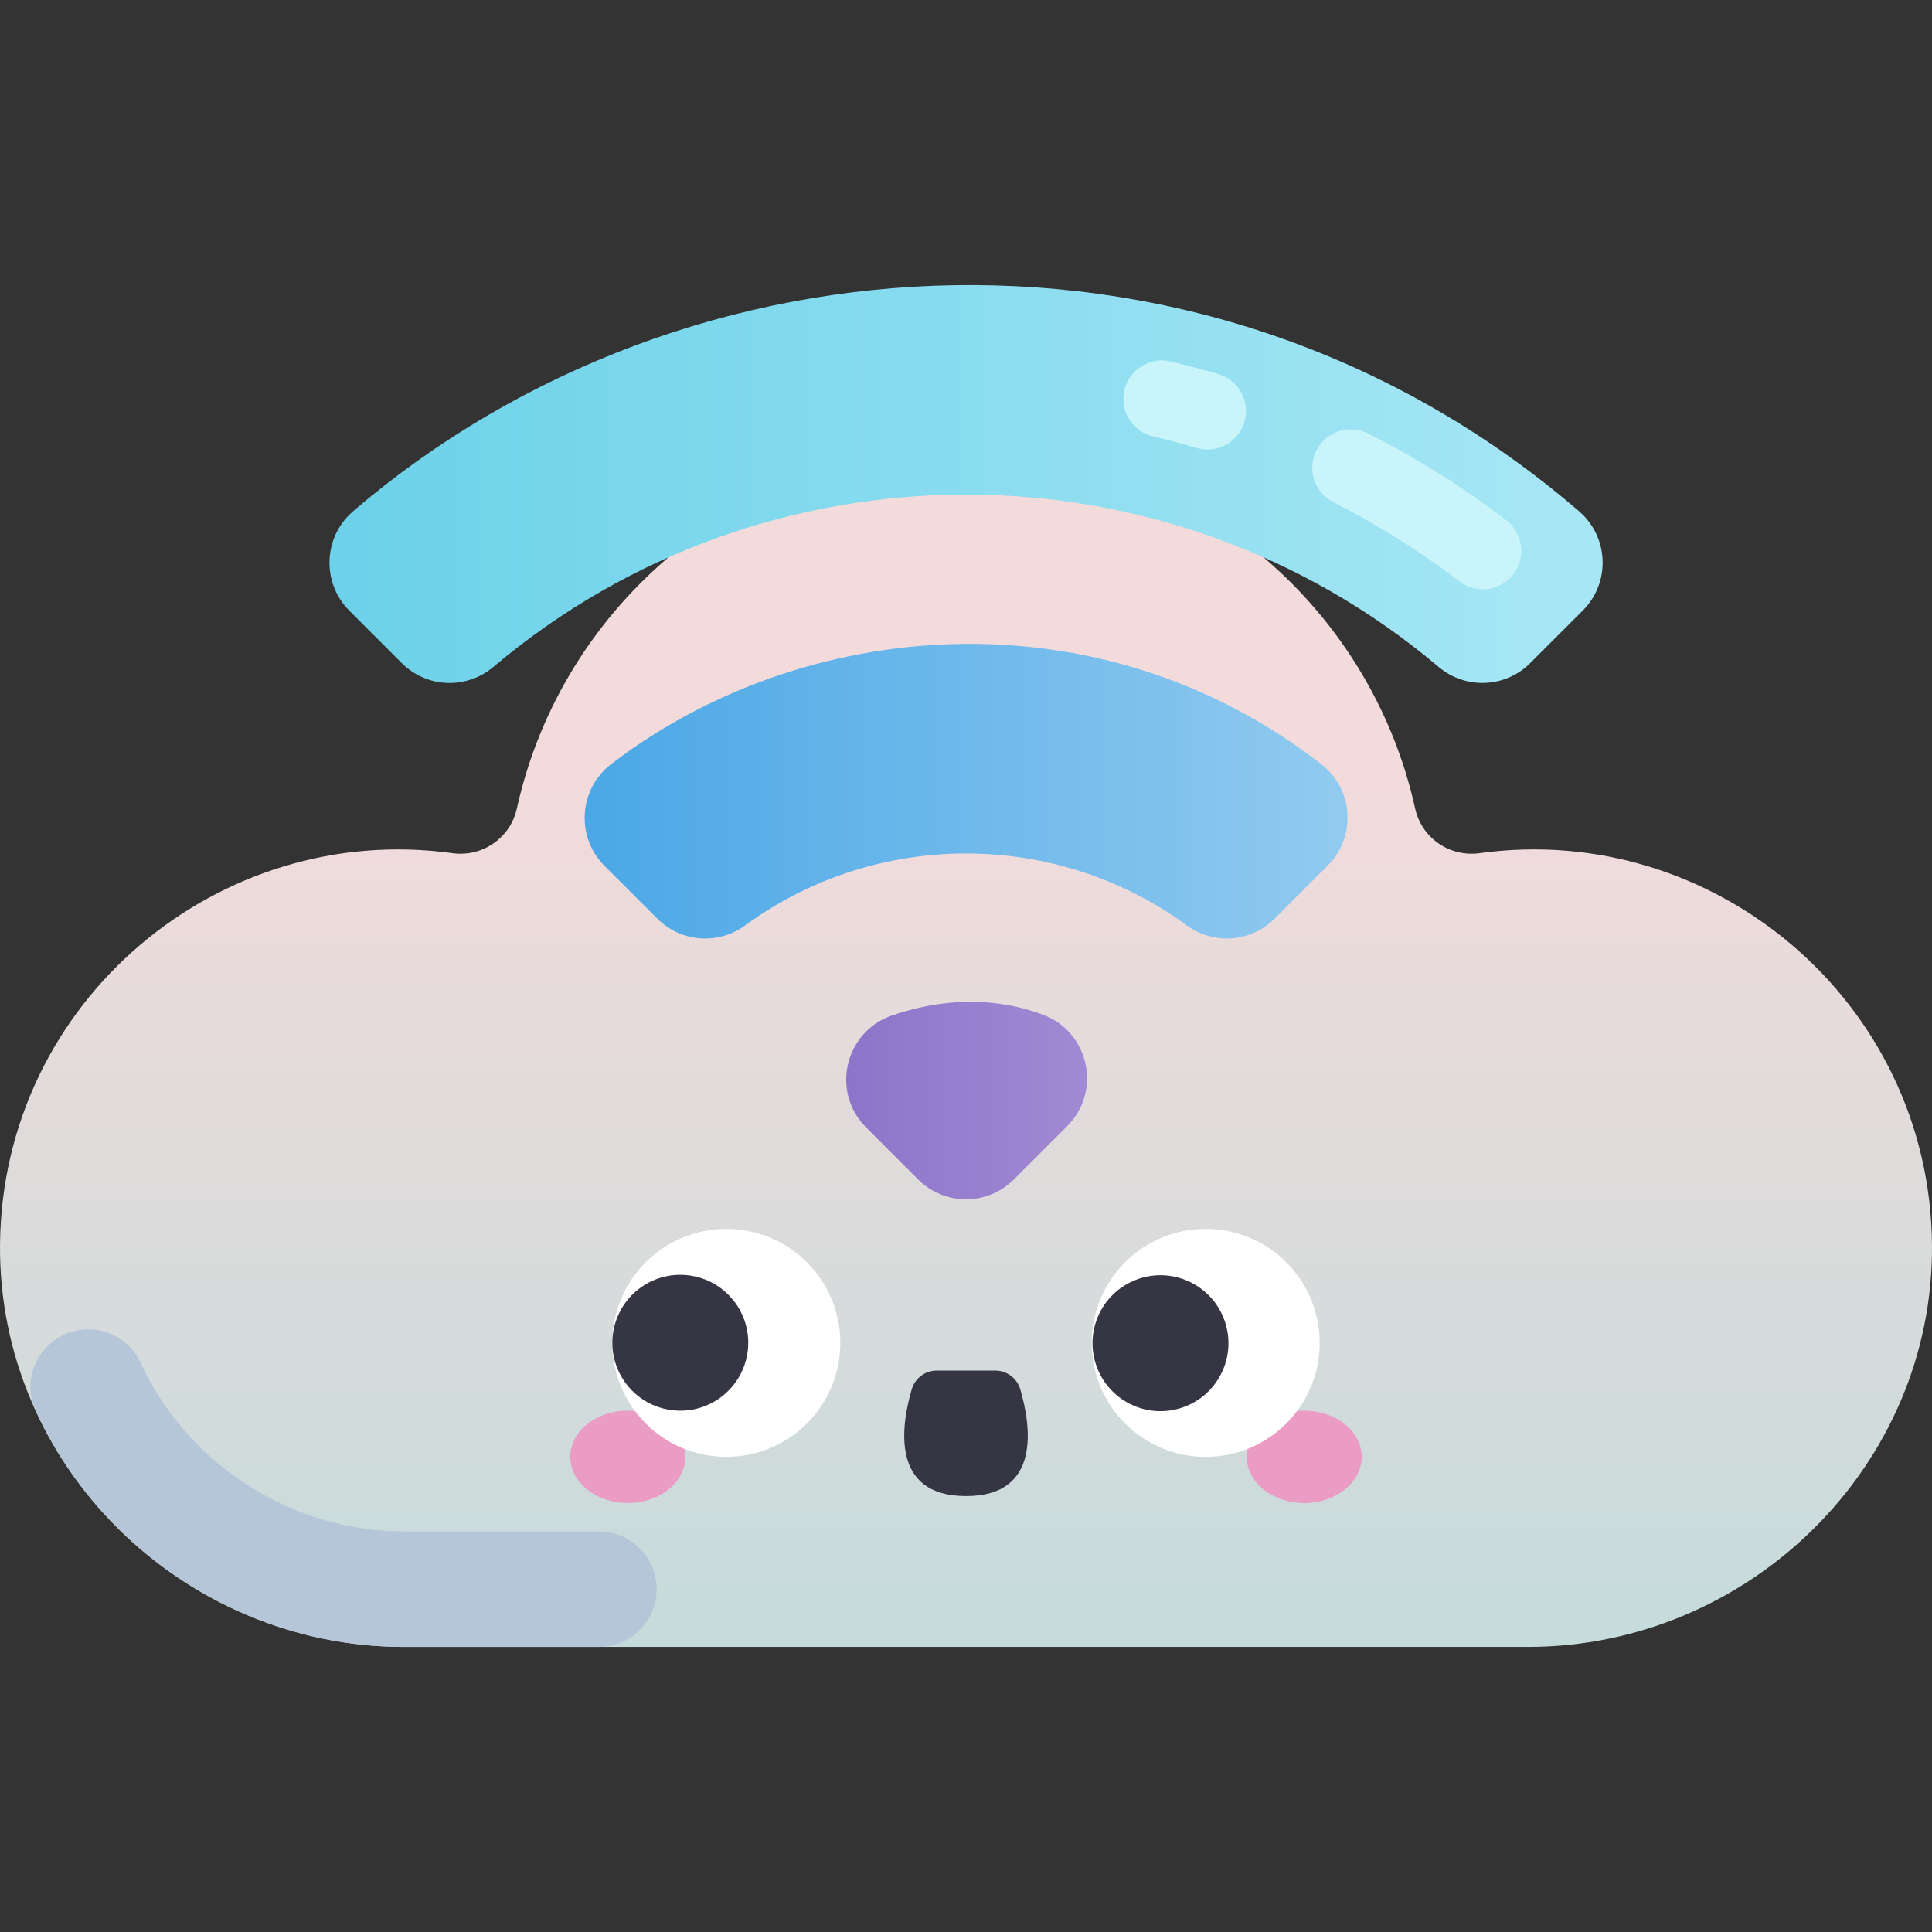 <svg id="Capa_1" enable-background="new 0 0 502 502" height="512" viewBox="0 0 502 502" width="512" xmlns="http://www.w3.org/2000/svg" xmlns:xlink="http://www.w3.org/1999/xlink"><rect x="0" y="0" width="502" height="502" fill="#333333" stroke="none"/><linearGradient id="SVGID_1_" gradientUnits="userSpaceOnUse" x1="251" x2="251" y1="458.97" y2="202.072"><stop offset="0" stop-color="#bfdbdb"/><stop offset="1" stop-color="#f3dbdb"/></linearGradient><linearGradient id="SVGID_2_" gradientUnits="userSpaceOnUse" x1="211.206" x2="303.729" y1="285.96" y2="285.96"><stop offset="0" stop-color="#8b71c7"/><stop offset="1" stop-color="#a891d9"/></linearGradient><linearGradient id="SVGID_3_" gradientUnits="userSpaceOnUse" x1="66.757" x2="411.709" y1="125.767" y2="125.767"><stop offset="0" stop-color="#68d0e8"/><stop offset="1" stop-color="#a7e7f5"/></linearGradient><linearGradient id="SVGID_4_" gradientUnits="userSpaceOnUse" x1="151.916" x2="358.229" y1="205.577" y2="205.577"><stop offset="0" stop-color="#4ba7e6"/><stop offset="1" stop-color="#94ccf0"/></linearGradient><g><path d="m396.967 427.923c57.557 0 105.6-47.095 105.028-104.649-.626-63.07-56.802-110.006-117.533-101.592-7.777 1.077-15.065-3.928-16.758-11.595-11.828-53.569-59.578-93.646-116.704-93.646s-104.876 40.077-116.704 93.647c-1.693 7.667-8.982 12.671-16.759 11.595-60.632-8.392-116.825 38.4-117.53 101.456-.645 57.628 47.399 104.785 105.03 104.785h291.93z" fill="url(#SVGID_1_)"/><path d="m170.615 412.923c0-8.284-6.716-15-15-15h-50.578c-29.806 0-56.592-17.91-68.505-43.841-3.149-6.856-10.944-10.257-18.134-7.973-8.54 2.713-12.884 12.293-9.146 20.437 16.583 36.125 53.614 61.376 95.785 61.376h50.578c8.284.001 15-6.714 15-14.999z" fill="#b6c6d9"/><g><path d="m231.654 263.897c-12.17 4.259-15.827 19.829-6.615 29.041l13.522 13.522c6.869 6.87 18.007 6.87 24.877 0l13.871-13.871c9.048-9.048 5.683-24.432-6.248-28.908-15.879-5.957-30.736-2.818-39.407.216z" fill="url(#SVGID_2_)"/><path d="m91.751 132.838c-7.803 6.688-8.204 18.607-1.004 25.807l13.664 13.664c6.471 6.471 16.785 6.89 23.776.984 70.684-59.709 174.942-59.709 245.626 0 6.978 5.895 17.317 5.475 23.776-.984l13.68-13.68c7.24-7.24 6.786-19.099-.974-25.781-95.262-82.031-231.519-74.602-318.544-.01z" fill="url(#SVGID_3_)"/><path d="m158.799 198.541c-8.413 6.454-9.255 18.903-1.748 26.41l13.76 13.76c6.143 6.142 15.808 6.869 22.817 1.737 34.024-24.914 80.717-24.914 114.741 0 6.994 5.121 16.688 4.392 22.817-1.737l13.802-13.802c7.482-7.482 6.713-19.842-1.668-26.348-57.983-45.016-134.732-38.216-184.521-.02z" fill="url(#SVGID_4_)"/></g><g><ellipse cx="163.115" cy="378.544" fill="#ea9cc5" rx="14.936" ry="12.003"/><ellipse cx="338.886" cy="378.544" fill="#ea9cc5" rx="14.936" ry="12.003"/><circle cx="188.721" cy="348.926" fill="#fff" r="29.618"/><ellipse cx="176.756" cy="348.926" fill="#353544" rx="17.652" ry="17.652" transform="matrix(.161 -.987 .987 .161 -196.084 467.174)"/><circle cx="313.279" cy="348.926" fill="#fff" r="29.618"/><g fill="#353544"><ellipse cx="301.313" cy="348.926" rx="17.652" ry="17.652" transform="matrix(.447 -.895 .895 .447 -145.444 462.714)"/><path d="m258.59 356.12h-15.18c-3.007 0-5.658 1.976-6.506 4.862-2.672 9.09-5.742 27.748 14.097 27.748 19.838 0 16.769-18.659 14.096-27.748-.849-2.885-3.499-4.862-6.507-4.862z"/></g></g><g fill="#c9f5fa"><path d="m385.281 153.106c-2.115 0-4.247-.669-6.06-2.052-10.261-7.831-21.286-14.751-32.77-20.568-4.927-2.496-6.897-8.513-4.402-13.439 2.495-4.927 8.513-6.896 13.439-4.402 12.57 6.368 24.638 13.941 35.867 22.512 4.39 3.35 5.233 9.626 1.882 14.017-1.966 2.577-4.944 3.932-7.956 3.932z"/><path d="m313.745 116.798c-.935 0-1.887-.133-2.83-.41-3.73-1.1-7.541-2.108-11.327-2.999-5.376-1.265-8.709-6.648-7.444-12.024 1.266-5.376 6.65-8.701 12.024-7.444 4.145.976 8.316 2.08 12.399 3.282 5.298 1.562 8.327 7.121 6.767 12.419-1.283 4.354-5.269 7.176-9.589 7.176z"/></g></g></svg>